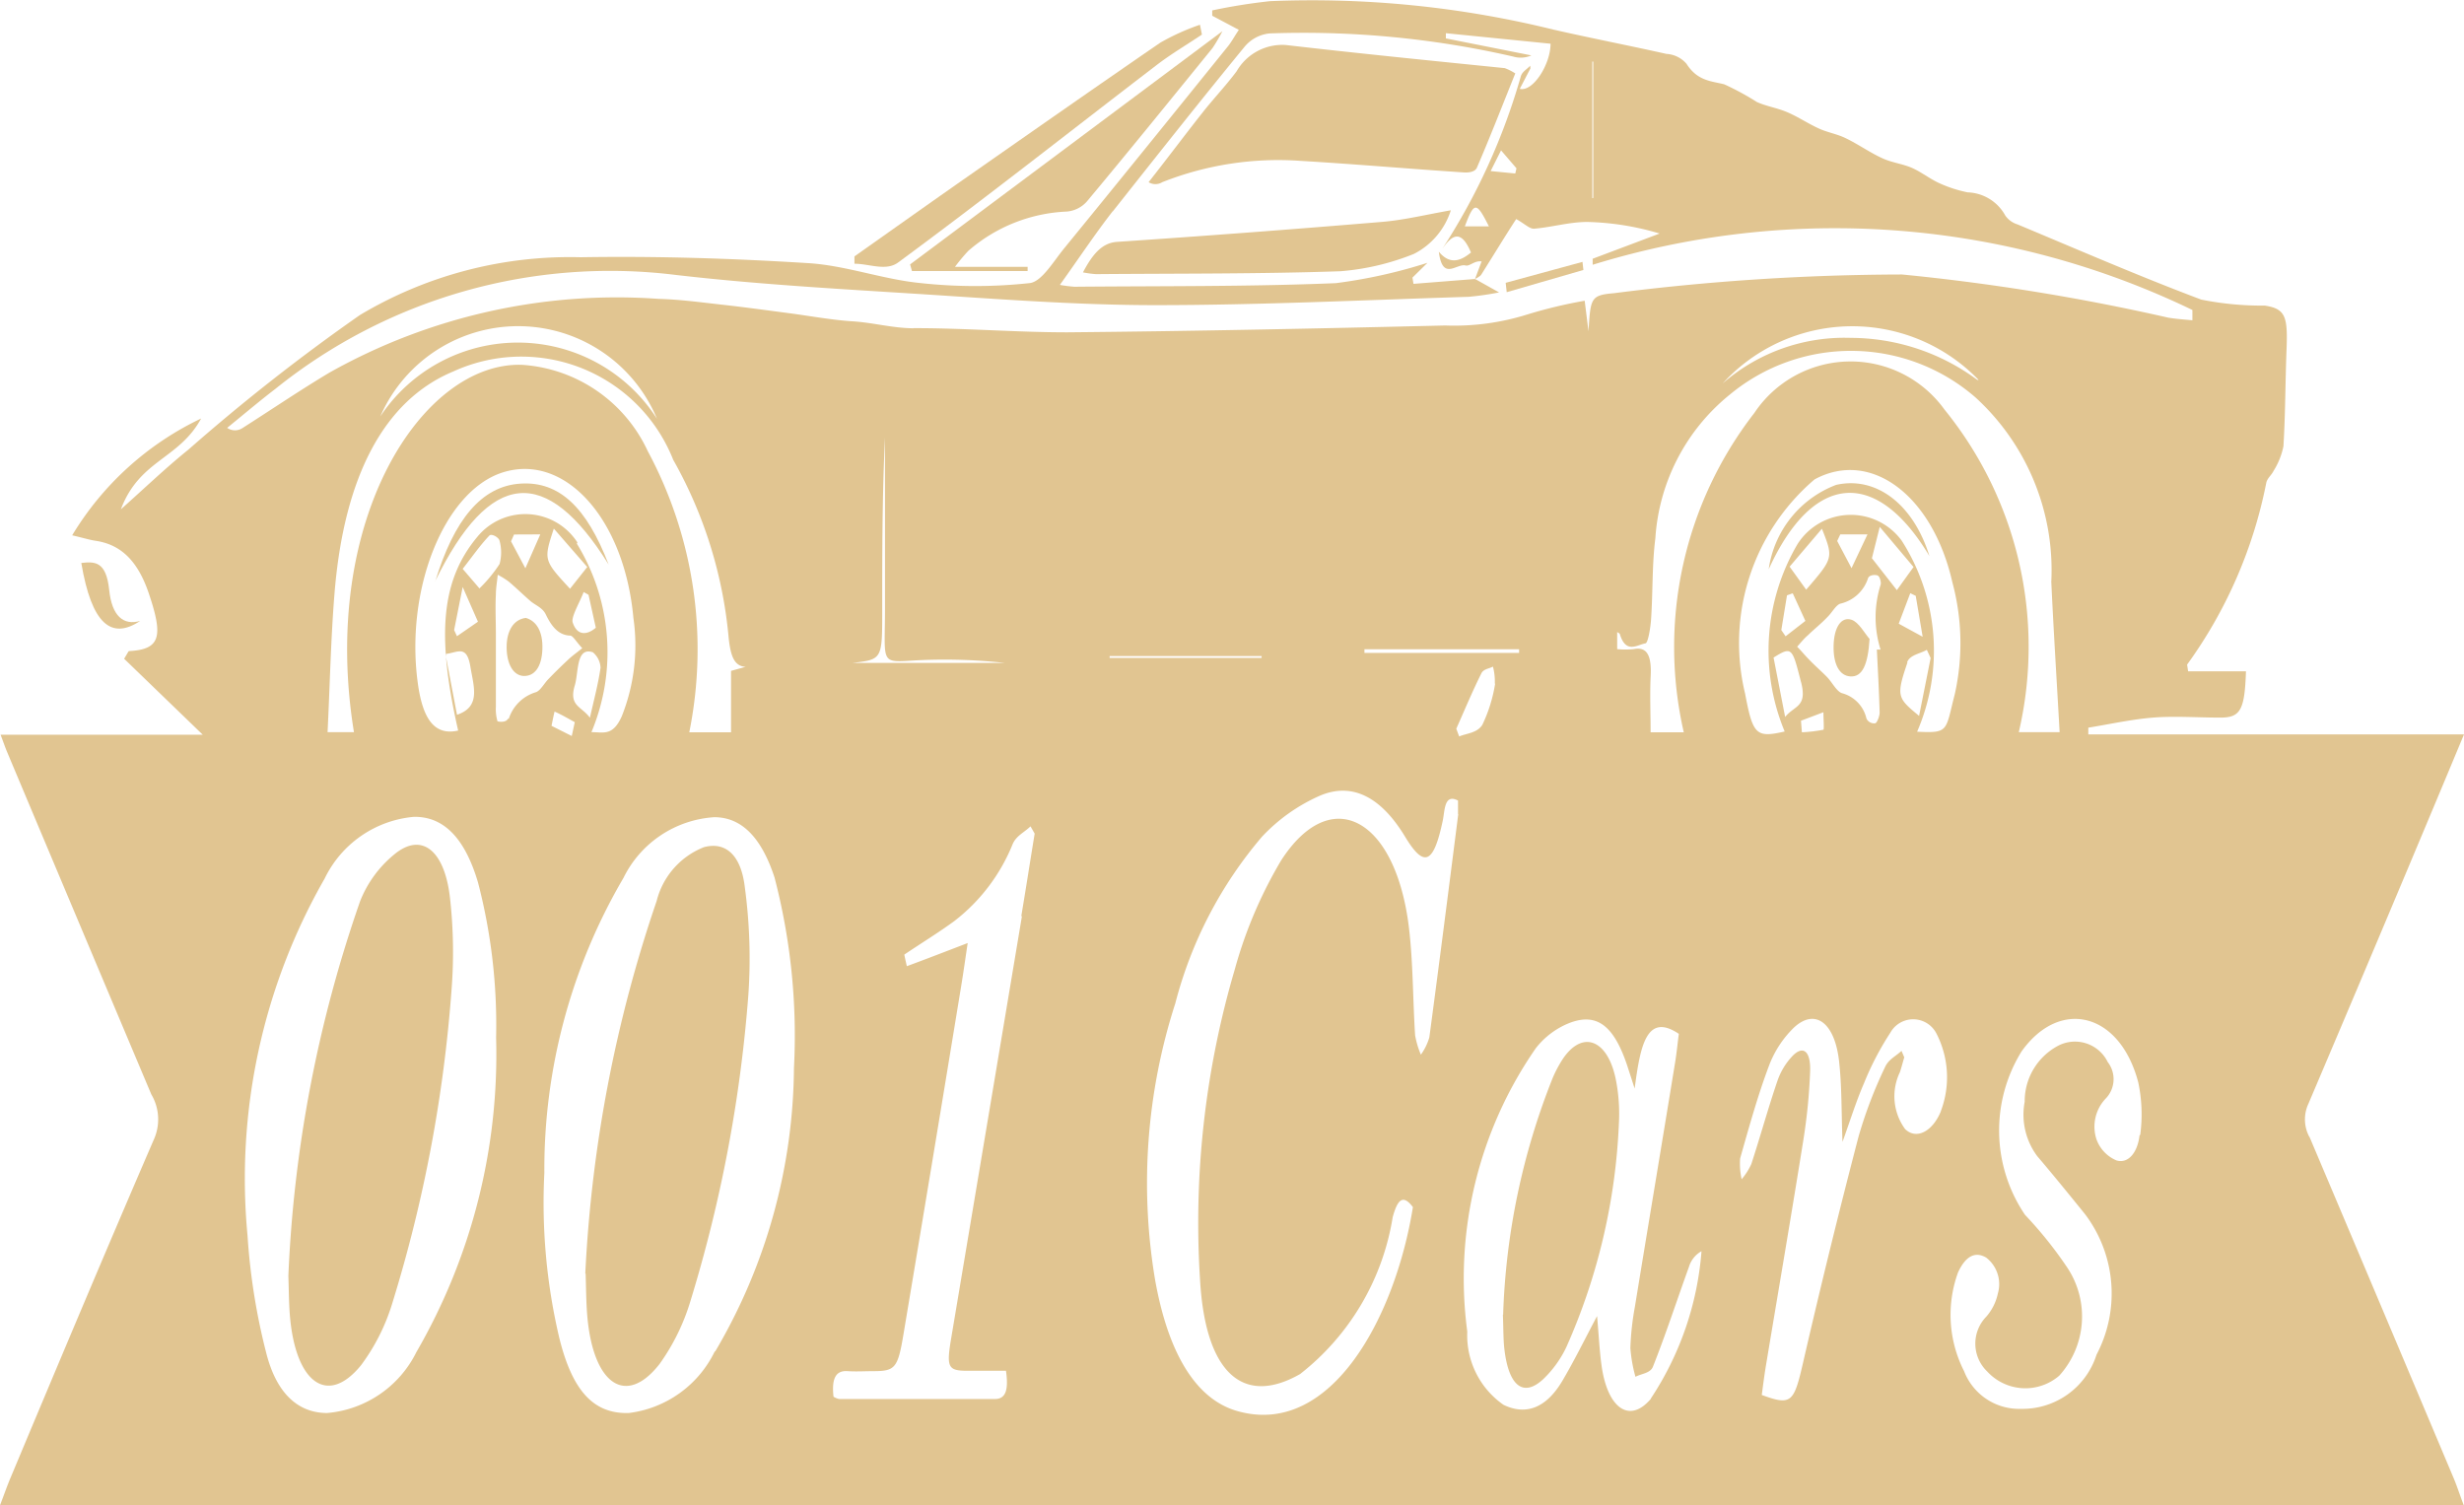 <svg id="Group_3763" data-name="Group 3763" xmlns="http://www.w3.org/2000/svg" xmlns:xlink="http://www.w3.org/1999/xlink" width="21.302" height="13.014" viewBox="0 0 21.302 13.014">
  <defs>
    <clipPath id="clip-path">
      <rect id="Rectangle_3072" data-name="Rectangle 3072" width="21.302" height="13.014" fill="#e1c591"/>
    </clipPath>
  </defs>
  <g id="Group_3674" data-name="Group 3674" clip-path="url(#clip-path)">
    <path id="Path_1345" data-name="Path 1345" d="M298.229,8.365h-1l-.016-.057,2.7-2.016a1.486,1.486,0,0,1-.085.145c-.361.444-.721.889-1.085,1.325a.26.26,0,0,1-.176.089,1.387,1.387,0,0,0-.851.34,1.608,1.608,0,0,0-.115.138h.628c0,.012,0,.024,0,.036" transform="translate(-289.345 -6.022)" fill="#e1c591"/>
    <path id="Path_1346" data-name="Path 1346" d="M279.026,6.985c.333-.235.666-.472,1-.705.548-.383,1.1-.769,1.646-1.144a1.982,1.982,0,0,1,.343-.155l.017.085c-.134.09-.271.17-.4.27-.742.568-1.479,1.15-2.226,1.7-.105.078-.251.011-.378.011q0-.031,0-.063" transform="translate(-271.641 -4.767)" fill="#e1c591"/>
    <path id="Path_1347" data-name="Path 1347" d="M26.576,113.339c.116-.013.215-.016.241.233.023.226.123.31.268.268-.25.167-.42.027-.509-.5" transform="translate(-25.873 -108.472)" fill="#e1c591"/>
    <path id="Path_1348" data-name="Path 1348" d="M19.964,9.827a.32.32,0,0,1-.007-.285q.559-1.314,1.112-2.635c.073-.174.146-.349.233-.558H18.054l0-.058c.186-.03.372-.072.559-.087s.388,0,.582,0c.173,0,.211-.063.222-.4h-.5l-.009-.058a3.99,3.99,0,0,0,.685-1.574c.01-.04.044-.063.062-.1a.637.637,0,0,0,.086-.214c.017-.279.016-.561.027-.842s-.011-.347-.188-.374a2.658,2.658,0,0,1-.55-.052c-.532-.2-1.059-.429-1.588-.65a.2.2,0,0,1-.106-.077.385.385,0,0,0-.325-.2,1.131,1.131,0,0,1-.242-.078c-.083-.037-.161-.1-.243-.135s-.172-.044-.255-.083c-.107-.049-.209-.122-.316-.173-.074-.036-.153-.048-.228-.082-.091-.041-.179-.1-.271-.14s-.18-.051-.267-.09a2.358,2.358,0,0,0-.282-.153C14.791.7,14.675.7,14.58.551a.247.247,0,0,0-.173-.085c-.326-.073-.652-.136-.977-.21a8.724,8.724,0,0,0-2.45-.246,4.926,4.926,0,0,0-.5.08l0,.046.23.122c-.043.065-.066.108-.093.141C10.145.984,9.673,1.568,9.2,2.147c-.093.114-.192.284-.294.3a4.367,4.367,0,0,1-.95,0c-.324-.032-.644-.152-.968-.172-.656-.041-1.312-.062-1.968-.051a3.538,3.538,0,0,0-1.909.5A16.906,16.906,0,0,0,1.629,3.887c-.2.161-.39.344-.584.516.163-.43.5-.43.694-.785A2.609,2.609,0,0,0,.624,4.628c.094.022.149.039.2.047.2.029.359.149.462.454.128.377.1.485-.17.5-.006,0-.012.017-.043.066l.68.657H.005c.027.071.039.107.053.141Q.683,7.979,1.308,9.461a.424.424,0,0,1,.021.393C.912,10.819.5,11.8.094,12.769c-.029.068-.054.14-.094.245H21.3c-.038-.1-.061-.174-.09-.241q-.621-1.474-1.244-2.945m-6.2-8.117V.532h.008V1.712H13.76M9.62,1.828C10,1.348,10.376.872,10.759.405a.322.322,0,0,1,.217-.116,8.109,8.109,0,0,1,2.106.2.227.227,0,0,0,.157-.01L12.5.332l0-.045.905.091c0,.179-.153.419-.266.39l.092-.177L13.229.568C13.2.6,13.158.62,13.147.663a5.487,5.487,0,0,1-.678,1.488c.08-.113.159-.179.248.032-.1.083-.189.1-.278-.007.032.257.152.1.231.119.035.01.077-.044.139-.035l-.057.152-.532.042L12.211,2.4l.13-.128a4.444,4.444,0,0,1-.793.176c-.753.031-1.507.024-2.26.031a1.178,1.178,0,0,1-.125-.016c.168-.235.308-.446.457-.637m3.491-.374L13.1,1.5l-.213-.021.09-.179.135.157m-.24.5h-.208c.081-.216.1-.215.208,0M3.6,11.689a.951.951,0,0,1-.772.527c-.246,0-.438-.163-.528-.526a5.5,5.5,0,0,1-.16-1.008,5.22,5.22,0,0,1,.667-3.087.95.95,0,0,1,.77-.533c.264-.005.445.192.556.569A4.883,4.883,0,0,1,4.289,8.97,5.136,5.136,0,0,1,3.6,11.689M3.92,3.211a1.412,1.412,0,0,1,1.9.764A3.823,3.823,0,0,1,6.3,5.52c.017.149.046.239.146.245L6.32,5.8v.531H5.959A3.62,3.62,0,0,0,5.6,3.9a1.29,1.29,0,0,0-1.088-.746C3.653,3.127,2.761,4.492,3.06,6.33H2.832c.02-.407.028-.807.06-1.2.081-1,.423-1.668,1.028-1.919M3.288,3.6a1.3,1.3,0,0,1,2.392.021A1.427,1.427,0,0,0,3.288,3.6M4.969,5.927c.035-.117.01-.336.156-.288a.185.185,0,0,1,.067.133c-.02.14-.056.273-.092.433-.073-.1-.184-.1-.131-.279m0,.318-.026.119-.175-.088c.009-.043.025-.124.027-.123.059.026.117.06.175.092m.075-1.126.043.024.063.285c-.08.068-.163.067-.2-.046-.015-.047.061-.173.095-.263m-.118-.028c-.229-.248-.229-.248-.14-.52l.289.332-.149.188m.064-.4a.536.536,0,0,0-.866-.048c-.308.37-.356.84-.165,1.674-.192.043-.3-.079-.346-.389-.12-.82.222-1.682.732-1.843.536-.169,1.051.4,1.129,1.259a1.655,1.655,0,0,1-.1.848c-.079.179-.163.137-.263.139A1.792,1.792,0,0,0,4.987,4.7m-.316-.08-.129.293-.124-.233.026-.059Zm-.72.881-.025-.054L4,5.075l.132.3L3.951,5.5m0,.68-.1-.526c.105-.011.184-.086.216.112.028.17.092.344-.115.413M4,4.918c.086-.11.155-.209.231-.288.018-.019.082.015.088.046a.382.382,0,0,1,0,.2,1.232,1.232,0,0,1-.174.211L4,4.918m.391,1.295c-.01.029-.061.031-.09.023a.377.377,0,0,1-.014-.125c0-.127,0-.255,0-.382,0-.084,0-.167,0-.251,0-.113-.006-.226,0-.338,0-.057.011-.114.016-.171a.707.707,0,0,1,.095.059c.063.053.123.112.185.166.046.04.107.058.136.119.056.117.118.178.209.182.026,0,.051.051.106.109-.062.049-.093.071-.123.1-.057.053-.114.109-.169.166-.037.037-.069.1-.108.114a.352.352,0,0,0-.236.232m1.781,5.468a.955.955,0,0,1-.743.532c-.3.009-.486-.186-.6-.646a5.093,5.093,0,0,1-.13-1.43,4.986,4.986,0,0,1,.684-2.55.941.941,0,0,1,.785-.525c.241,0,.41.182.521.521a5.411,5.411,0,0,1,.168,1.648,4.89,4.89,0,0,1-.681,2.45M8.835,7.92q-.306,1.829-.613,3.657c-.04.241-.026.272.132.274.114,0,.227,0,.343,0,.023.161,0,.244-.095.244l-1.347,0a.147.147,0,0,1-.049-.02c-.019-.169.027-.228.122-.221.075.005.15,0,.224,0,.187,0,.21-.028.258-.314q.253-1.508.5-3.017c.02-.121.037-.244.056-.37-.185.071-.355.137-.526.2,0,0-.014-.059-.022-.1.148-.1.291-.187.431-.289a1.591,1.591,0,0,0,.506-.667c.032-.073.1-.1.154-.153l.036.063c-.039.238-.076.477-.116.715M7.651,5.255c0,.5-.051.472.288.453a4.763,4.763,0,0,1,.747.023H7.37c.257-.03.257-.03.257-.448,0-.5,0-1,.024-1.5,0,.489,0,.979,0,1.468M7.9,2.838c-.178,0-.352-.049-.529-.06S7,2.731,6.817,2.707s-.378-.051-.567-.072-.369-.046-.554-.051a5.071,5.071,0,0,0-2.849.638c-.251.15-.5.319-.748.477a.118.118,0,0,1-.135,0c.139-.113.277-.23.418-.338a4.616,4.616,0,0,1,3.461-.984c.681.079,1.363.118,2.045.161.7.044,1.4.1,2.1.1.9,0,1.806-.044,2.709-.072a2.51,2.51,0,0,0,.263-.038l-.2-.112-.006,0,0-.005h0a.285.285,0,0,0,.041-.025.065.065,0,0,0,.013-.015c.109-.173.216-.349.3-.477.076.042.117.087.157.083.155-.013.31-.06.464-.058a2.358,2.358,0,0,1,.619.1l-.579.218v.052a7.105,7.105,0,0,1,5.185.391l0,.089c-.07-.007-.14-.011-.21-.023a18.5,18.5,0,0,0-2.3-.373,19.961,19.961,0,0,0-2.493.162c-.2.017-.2.043-.218.329L13.7,2.6a4.074,4.074,0,0,0-.5.12,2.115,2.115,0,0,1-.707.094c-1.088.026-2.176.049-3.265.059-.445,0-.89-.037-1.334-.036m9.2.447A1.843,1.843,0,0,0,16,2.921a1.6,1.6,0,0,0-1.107.394,1.517,1.517,0,0,1,2.213-.03m-5.31,2.36V5.613h1.337c0,.011,0,.021,0,.032Zm1.13.264a1.283,1.283,0,0,1-.111.358c-.046.071-.134.072-.2.1L12.59,6.3c.072-.161.14-.325.217-.479.019-.038.065-.039.1-.058a.507.507,0,0,1,.016.148M9.593,5.672h1.314c0,.005,0,.011,0,.016H9.593c0-.005,0-.011,0-.016m3.014,1.367c-.082.644-.164,1.287-.25,1.93a.5.5,0,0,1-.073.149.759.759,0,0,1-.05-.168c-.02-.312-.017-.63-.054-.936-.116-.944-.675-1.243-1.105-.574a3.83,3.83,0,0,0-.4.941,7.752,7.752,0,0,0-.3,2.688c.048.82.384,1.085.865.81a2.153,2.153,0,0,0,.8-1.355c.043-.158.09-.2.175-.088-.151.942-.7,1.979-1.5,1.768-.394-.1-.623-.543-.729-1.14a5.056,5.056,0,0,1,.175-2.39,3.611,3.611,0,0,1,.75-1.441,1.531,1.531,0,0,1,.5-.354c.28-.119.529.012.736.354.166.275.247.235.326-.138.019-.09.012-.236.132-.174,0,.047,0,.083,0,.117m1.669,5.053c-.186.222-.377.084-.428-.285-.018-.13-.024-.264-.039-.428-.109.206-.2.391-.3.56-.141.238-.317.3-.509.207a.732.732,0,0,1-.313-.633,3.49,3.49,0,0,1,.592-2.449.691.691,0,0,1,.284-.216c.25-.1.4.025.518.4.012.037.024.073.053.164.048-.36.1-.663.382-.473-.011.083-.02.179-.036.271-.114.7-.23,1.392-.344,2.089a2.4,2.4,0,0,0-.039.357,1.294,1.294,0,0,0,.044.248c.052-.028.128-.03.151-.087.111-.279.207-.575.311-.862a.232.232,0,0,1,.109-.137,2.673,2.673,0,0,1-.439,1.275m.281-5.761H14.27c0-.164-.007-.32,0-.474.011-.186-.028-.269-.147-.245a.757.757,0,0,1-.142,0l0-.148c.012.009.021.011.023.018.052.172.147.094.221.08.022,0,.044-.133.049-.208.016-.234.008-.474.037-.7a1.741,1.741,0,0,1,.648-1.246,1.64,1.64,0,0,1,2.122.03,2.022,2.022,0,0,1,.653,1.592c.02.427.047.853.072,1.3h-.353a3.252,3.252,0,0,0-.643-2.79,1,1,0,0,0-1.643.03,3.3,3.3,0,0,0-.61,2.762m1.705-.716-.036,0c.009.181.019.362.024.544,0,.032-.022.089-.038.093a.073.073,0,0,1-.076-.041.294.294,0,0,0-.211-.219c-.046-.014-.085-.093-.128-.138s-.107-.1-.16-.156c-.033-.033-.064-.072-.1-.108.031-.035.062-.073.094-.1.056-.055.115-.1.171-.16.037-.036.07-.1.108-.112a.329.329,0,0,0,.24-.221c.011-.026.053-.031.079-.024s.035.068.03.08a.93.93,0,0,0,0,.565M15.5,5.132l.108.236-.171.133L15.4,5.447l.049-.3.047-.017M15.471,4.9l.28-.329c.1.253.1.253-.136.527l-.144-.2m.1,1c.055.216-.056.2-.138.3l-.1-.513c.16-.1.161-.086.238.215m.193.258c0,.053.007.15,0,.151a1.339,1.339,0,0,1-.186.022l-.008-.1.19-.072m.123-1.482.027-.057h.235l-.138.292-.124-.235m.3.15.068-.272.292.347-.144.2-.215-.275m.328.3.05.024.06.354-.207-.113.1-.264m-.028.6c.022-.067.112-.075.171-.11l.033.071-.1.5c-.188-.155-.2-.169-.1-.463M16.44,4.673a.546.546,0,0,0-.9.031,1.82,1.82,0,0,0-.111,1.62c-.247.057-.275.029-.342-.327a1.858,1.858,0,0,1,.6-1.852c.485-.264,1.021.135,1.192.89A2.02,2.02,0,0,1,16.9,6c-.083.322-.048.339-.326.326a1.762,1.762,0,0,0-.136-1.656m.342,4.936c-.073.179-.214.249-.31.155a.48.48,0,0,1-.045-.491c.014-.042.025-.086.038-.129l-.024-.056c-.048.046-.112.073-.142.14a3.855,3.855,0,0,0-.229.6q-.252.965-.478,1.947c-.081.353-.1.383-.359.288.011-.081.021-.162.034-.242.109-.655.221-1.308.326-1.965a4.928,4.928,0,0,0,.058-.589c.007-.176-.06-.231-.153-.134a.59.59,0,0,0-.128.21c-.081.236-.149.484-.227.723a.569.569,0,0,1-.084.132.622.622,0,0,1-.013-.18c.077-.271.153-.546.249-.8a.9.9,0,0,1,.217-.332c.182-.168.351-.043.389.289.025.219.02.447.03.7.065-.18.118-.351.185-.505a2.529,2.529,0,0,1,.228-.438.226.226,0,0,1,.4.008.826.826,0,0,1,.036.672m1.719.206c-.017.152-.1.248-.2.217a.312.312,0,0,1-.173-.184.352.352,0,0,1,.078-.348.241.241,0,0,0,.02-.318.315.315,0,0,0-.433-.139.543.543,0,0,0-.285.482.6.6,0,0,0,.109.471c.139.163.276.332.412.5a1.136,1.136,0,0,1,.1,1.216.671.671,0,0,1-.652.468.51.51,0,0,1-.493-.326A1.072,1.072,0,0,1,16.928,11c.062-.134.144-.187.244-.127a.29.29,0,0,1,.1.31.443.443,0,0,1-.1.2.334.334,0,0,0,.008.474.448.448,0,0,0,.623.036.763.763,0,0,0,.07-.933,3.449,3.449,0,0,0-.366-.457,1.3,1.3,0,0,1-.03-1.413c.33-.464.85-.339,1.009.268a1.336,1.336,0,0,1,.017.453" transform="translate(0 0)" fill="#e1c591"/>
    <path id="Path_1349" data-name="Path 1349" d="M491.823,52.943l.664-.181.008.07-.663.192-.009-.081" transform="translate(-478.806 -50.498)" fill="#e1c591"/>
    <path id="Path_1350" data-name="Path 1350" d="M191.174,174.131a11.717,11.717,0,0,1,.617-3.222.677.677,0,0,1,.409-.465c.18-.048.319.058.353.345a4.591,4.591,0,0,1,.031.929,12.139,12.139,0,0,1-.5,2.647,1.846,1.846,0,0,1-.267.546c-.292.375-.576.177-.626-.417-.01-.12-.01-.242-.014-.363" transform="translate(-186.114 -163.12)" fill="#e1c591"/>
    <path id="Path_1351" data-name="Path 1351" d="M94.181,173.947a11.259,11.259,0,0,1,.62-3.239.993.993,0,0,1,.318-.423c.23-.17.417,0,.46.4a4.184,4.184,0,0,1,.013.785,12.165,12.165,0,0,1-.511,2.708,1.746,1.746,0,0,1-.271.54c-.29.358-.568.154-.616-.43-.009-.113-.009-.228-.013-.342" transform="translate(-91.688 -162.916)" fill="#e1c591"/>
    <path id="Path_1352" data-name="Path 1352" d="M490.975,212.314a6.044,6.044,0,0,1,.427-2.044,1.032,1.032,0,0,1,.095-.177c.173-.247.391-.152.456.206a1.521,1.521,0,0,1,.023.358,5.3,5.3,0,0,1-.453,1.933.938.938,0,0,1-.2.279c-.173.162-.3.061-.337-.257-.01-.083-.008-.17-.013-.3" transform="translate(-477.98 -200.947)" fill="#e1c591"/>
    <path id="Path_1353" data-name="Path 1353" d="M378,9.164c-.115.286-.219.554-.331.813-.016.037-.072.043-.109.041-.47-.031-.94-.072-1.411-.1a2.728,2.728,0,0,0-1.2.184.112.112,0,0,1-.118,0c.158-.2.316-.412.476-.614.094-.118.194-.223.285-.345a.456.456,0,0,1,.424-.227c.631.073,1.263.136,1.894.2a.438.438,0,0,1,.094.048" transform="translate(-364.901 -8.527)" fill="#e1c591"/>
    <path id="Path_1354" data-name="Path 1354" d="M353.747,42.907c.09-.172.174-.255.295-.263q1.147-.077,2.294-.173c.188-.016.375-.062.591-.1a.64.64,0,0,1-.319.377,2.152,2.152,0,0,1-.636.15c-.7.024-1.408.019-2.113.025a.919.919,0,0,1-.112-.015" transform="translate(-344.384 -40.553)" fill="#e1c591"/>
    <path id="Path_1355" data-name="Path 1355" d="M579.116,98.006c-.46-.77-1.008-.727-1.391.111a.917.917,0,0,1,.583-.729c.345-.078.668.166.807.617" transform="translate(-562.434 -93.196)" fill="#e1c591"/>
    <path id="Path_1356" data-name="Path 1356" d="M142.139,98.251c.163-.536.4-.826.737-.848s.573.206.763.7c-.541-.87-1.027-.822-1.5.144" transform="translate(-138.377 -93.222)" fill="#e1c591"/>
    <path id="Path_1357" data-name="Path 1357" d="M165.686,124.51c.09.026.149.115.143.272s-.071.232-.16.23-.148-.1-.149-.246.061-.243.166-.256" transform="translate(-161.14 -119.168)" fill="#e1c591"/>
    <path id="Path_1358" data-name="Path 1358" d="M599.237,124.94c-.014.226-.064.329-.164.324s-.151-.111-.147-.268.066-.251.155-.222c.063.021.116.121.156.166" transform="translate(-583.074 -119.416)" fill="#e1c591"/>
  </g>
</svg>
